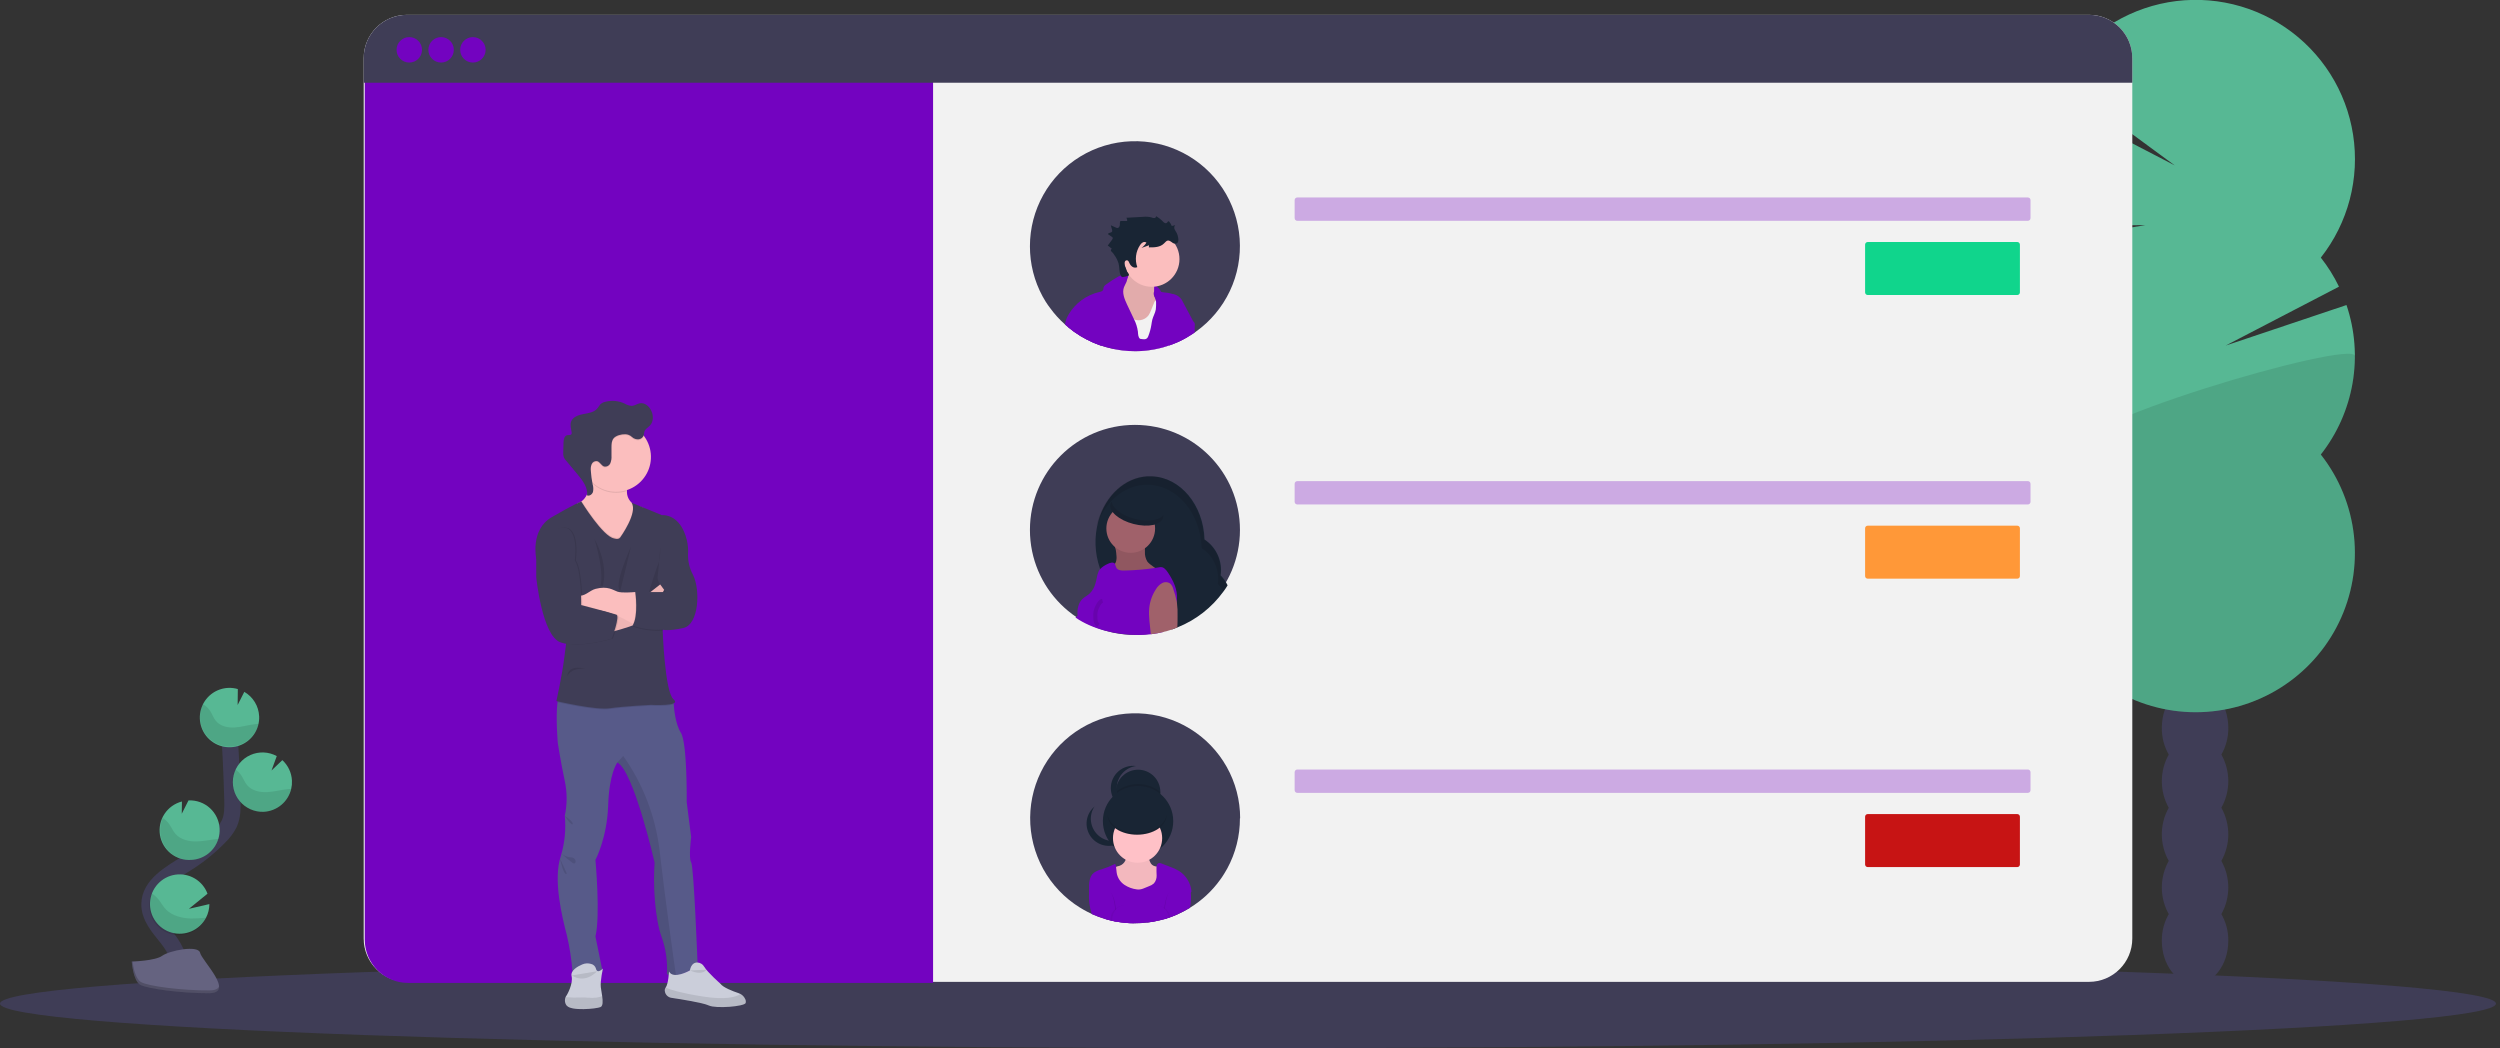 <svg width="613" height="257" viewBox="0 0 613 257" fill="none" xmlns="http://www.w3.org/2000/svg">
<rect x="0" y="0" width="613" height="257" fill="#333333" stroke="none"/>
<g clip-path="url(#clip0)">
<path d="M306.008 257C475.012 257 612.016 252.111 612.016 246.08C612.016 240.05 475.012 235.161 306.008 235.161C137.005 235.161 0 240.05 0 246.08C0 252.111 137.005 257 306.008 257Z" fill="#3F3D56"/>
<path d="M544.679 185.019C545.815 183.035 546.402 180.785 546.379 178.499C546.379 172.607 542.739 167.829 538.226 167.829C533.712 167.829 530.078 172.607 530.078 178.499C530.055 180.785 530.642 183.035 531.778 185.019C530.663 187.012 530.078 189.257 530.078 191.54C530.078 193.823 530.663 196.068 531.778 198.06C530.663 200.052 530.078 202.296 530.078 204.578C530.078 206.86 530.663 209.105 531.778 211.096C530.663 213.089 530.078 215.334 530.078 217.617C530.078 219.9 530.663 222.145 531.778 224.137C530.642 226.121 530.055 228.372 530.078 230.658C530.078 236.549 533.718 241.328 538.226 241.328C542.734 241.328 546.379 236.549 546.379 230.658C546.402 228.372 545.815 226.121 544.679 224.137C545.794 222.145 546.379 219.9 546.379 217.617C546.379 215.334 545.794 213.089 544.679 211.096C545.794 209.105 546.379 206.86 546.379 204.578C546.379 202.296 545.794 200.052 544.679 198.06C545.794 196.068 546.379 193.823 546.379 191.54C546.379 189.257 545.794 187.012 544.679 185.019Z" fill="#3F3D56"/>
<path d="M538.205 176.128C542.705 176.128 546.353 171.35 546.353 165.458C546.353 159.565 542.705 154.788 538.205 154.788C533.705 154.788 530.057 159.565 530.057 165.458C530.057 171.35 533.705 176.128 538.205 176.128Z" fill="#3F3D56"/>
<path d="M538.205 163.086C542.705 163.086 546.353 158.309 546.353 152.416C546.353 146.524 542.705 141.746 538.205 141.746C533.705 141.746 530.057 146.524 530.057 152.416C530.057 158.309 533.705 163.086 538.205 163.086Z" fill="#3F3D56"/>
<path d="M507.698 63.178C506.584 61.76 505.57 60.268 504.661 58.711L526.079 55.196L502.914 55.367C500.693 50.533 499.481 45.296 499.353 39.977C499.225 34.658 500.184 29.369 502.171 24.434L533.245 40.553L504.588 19.489C507.27 14.845 510.879 10.803 515.192 7.615C519.504 4.427 524.428 2.162 529.654 0.961C534.881 -0.24 540.299 -0.351 545.57 0.634C550.842 1.619 555.853 3.68 560.293 6.687C564.733 9.695 568.506 13.585 571.376 18.115C574.246 22.645 576.152 27.718 576.975 33.017C577.798 38.317 577.521 43.729 576.16 48.916C574.799 54.103 572.384 58.954 569.066 63.167C570.805 65.372 572.297 67.761 573.517 70.291L545.719 84.741L575.358 74.794C577.438 80.946 577.952 87.52 576.853 93.921C575.753 100.322 573.075 106.347 569.061 111.452C573.592 117.211 576.412 124.128 577.197 131.413C577.982 138.698 576.702 146.057 573.501 152.649C570.301 159.24 565.31 164.798 559.099 168.686C552.889 172.575 545.709 174.637 538.382 174.637C531.055 174.637 523.875 172.575 517.665 168.686C511.454 164.798 506.463 159.24 503.263 152.649C500.062 146.057 498.781 138.698 499.567 131.413C500.352 124.128 503.172 117.211 507.703 111.452C502.29 104.571 499.347 96.07 499.347 87.315C499.347 78.56 502.29 70.059 507.703 63.178H507.698Z" fill="#57B894"/>
<path opacity="0.1" d="M577.437 87.315C577.451 96.072 574.506 104.578 569.081 111.452C573.613 117.211 576.432 124.128 577.218 131.413C578.003 138.698 576.722 146.057 573.522 152.649C570.321 159.24 565.33 164.798 559.12 168.686C552.909 172.575 545.73 174.637 538.402 174.637C531.075 174.637 523.896 172.575 517.685 168.686C511.475 164.798 506.484 159.24 503.283 152.649C500.083 146.057 498.802 138.698 499.587 131.413C500.372 124.128 503.192 117.211 507.724 111.452C502.467 104.812 577.437 82.937 577.437 87.315Z" fill="black"/>
<path d="M512.222 3.64H99.795C93.931 3.64 89.177 8.394 89.177 14.258V230.133C89.177 235.997 93.931 240.751 99.795 240.751H512.222C518.086 240.751 522.84 235.997 522.84 230.133V14.258C522.84 8.394 518.086 3.64 512.222 3.64Z" fill="#F2F2F2"/>
<path d="M89.436 15.339H228.791V241.011H100.055C97.238 241.011 94.538 239.892 92.546 237.901C90.555 235.909 89.436 233.209 89.436 230.393V15.339Z" fill="#7303C0"/>
<path d="M522.84 14.258V20.284H89.177V14.258C89.177 12.864 89.451 11.483 89.985 10.195C90.519 8.907 91.301 7.737 92.287 6.752C93.273 5.766 94.444 4.984 95.732 4.451C97.02 3.918 98.401 3.644 99.795 3.645H512.222C513.616 3.644 514.997 3.918 516.285 4.451C517.573 4.984 518.744 5.766 519.73 6.752C520.716 7.737 521.498 8.907 522.032 10.195C522.565 11.483 522.84 12.864 522.84 14.258Z" fill="#3F3D56"/>
<path d="M100.356 15.339C102.079 15.339 103.476 13.943 103.476 12.22C103.476 10.496 102.079 9.1 100.356 9.1C98.633 9.1 97.236 10.496 97.236 12.22C97.236 13.943 98.633 15.339 100.356 15.339Z" fill="#7303C0"/>
<path d="M108.156 15.339C109.879 15.339 111.276 13.943 111.276 12.22C111.276 10.496 109.879 9.1 108.156 9.1C106.433 9.1 105.036 10.496 105.036 12.22C105.036 13.943 106.433 15.339 108.156 15.339Z" fill="#7303C0"/>
<path d="M115.955 15.339C117.678 15.339 119.075 13.943 119.075 12.22C119.075 10.496 117.678 9.1 115.955 9.1C114.232 9.1 112.835 10.496 112.835 12.22C112.835 13.943 114.232 15.339 115.955 15.339Z" fill="#7303C0"/>
<path opacity="0.3" d="M497.236 48.42H318.093C317.736 48.42 317.448 48.709 317.448 49.065V53.495C317.448 53.852 317.736 54.14 318.093 54.14H497.236C497.592 54.14 497.881 53.852 497.881 53.495V49.065C497.881 48.709 497.592 48.42 497.236 48.42Z" fill="#7303C0"/>
<path d="M494.636 59.34H457.967C457.611 59.34 457.322 59.629 457.322 59.985V71.695C457.322 72.051 457.611 72.34 457.967 72.34H494.636C494.992 72.34 495.281 72.051 495.281 71.695V59.985C495.281 59.629 494.992 59.34 494.636 59.34Z" fill="#10D58C"/>
<path opacity="0.3" d="M497.236 117.973H318.093C317.736 117.973 317.448 118.262 317.448 118.618V123.048C317.448 123.404 317.736 123.693 318.093 123.693H497.236C497.592 123.693 497.881 123.404 497.881 123.048V118.618C497.881 118.262 497.592 117.973 497.236 117.973Z" fill="#7303C0"/>
<path d="M494.636 128.893H457.967C457.611 128.893 457.322 129.181 457.322 129.537V141.247C457.322 141.603 457.611 141.892 457.967 141.892H494.636C494.992 141.892 495.281 141.603 495.281 141.247V129.537C495.281 129.181 494.992 128.893 494.636 128.893Z" fill="#FF9838"/>
<path opacity="0.3" d="M497.236 188.69H318.093C317.736 188.69 317.448 188.979 317.448 189.335V193.765C317.448 194.121 317.736 194.41 318.093 194.41H497.236C497.592 194.41 497.881 194.121 497.881 193.765V189.335C497.881 188.979 497.592 188.69 497.236 188.69Z" fill="#7303C0"/>
<path d="M494.636 199.61H457.967C457.611 199.61 457.322 199.899 457.322 200.255V211.965C457.322 212.321 457.611 212.609 457.967 212.609H494.636C494.992 212.609 495.281 212.321 495.281 211.965V200.255C495.281 199.899 494.992 199.61 494.636 199.61Z" fill="#C71414"/>
<path d="M278.288 155.682C292.509 155.682 304.037 144.154 304.037 129.933C304.037 115.712 292.509 104.183 278.288 104.183C264.067 104.183 252.539 115.712 252.539 129.933C252.539 144.154 264.067 155.682 278.288 155.682Z" fill="#3F3D56"/>
<path d="M301.011 143.514C300.983 143.576 300.946 143.634 300.902 143.686C300.621 144.15 300.318 144.599 299.992 145.033C297.136 148.986 293.213 152.043 288.682 153.846C288.235 154.034 287.778 154.205 287.315 154.366C286.886 154.023 286.489 153.642 286.129 153.228C285.055 152.008 284.336 150.517 284.049 148.917C283.364 149.049 282.667 149.115 281.969 149.115C281.9 149.12 281.831 149.12 281.761 149.115C276.406 149.021 271.809 145.1 269.755 139.505L269.672 139.266C268.419 135.622 268.278 131.687 269.266 127.962C269.292 127.837 269.334 127.712 269.37 127.593C271.128 121.556 275.766 117.157 281.283 116.808C281.455 116.808 281.626 116.808 281.803 116.808C281.98 116.808 282.084 116.808 282.224 116.808H282.474C289.462 117.063 295.088 123.823 295.348 132.278C296.777 133.216 297.908 134.542 298.609 136.1C299.31 137.659 299.551 139.385 299.305 141.076C300.003 141.791 300.579 142.614 301.011 143.514Z" fill="#192534"/>
<path opacity="0.1" d="M300.902 143.686C300.622 144.15 300.318 144.599 299.992 145.033C299.615 144.357 299.148 143.736 298.604 143.187C298.664 142.758 298.695 142.325 298.697 141.892C298.697 140.404 298.327 138.938 297.62 137.629C296.913 136.319 295.891 135.205 294.647 134.389C294.361 125.757 288.49 118.862 281.299 118.862C276.161 118.862 271.705 122.367 269.464 127.515C269.407 127.65 269.355 127.78 269.292 127.92C269.105 128.367 268.939 128.82 268.772 129.293C268.956 128.342 269.211 127.407 269.537 126.495L269.61 126.423C271.612 120.906 276.083 116.99 281.335 116.756C281.507 116.756 281.678 116.756 281.855 116.756C282.032 116.756 282.136 116.756 282.276 116.756H282.526C289.416 117.172 294.933 123.901 295.198 132.267C296.629 133.203 297.764 134.528 298.467 136.087C299.17 137.646 299.412 139.373 299.165 141.065C299.896 141.828 300.484 142.716 300.902 143.686Z" fill="black"/>
<path d="M273.769 136.302C273.833 136.829 273.773 137.363 273.592 137.862C273.286 138.575 272.552 139.214 272.755 139.942C272.858 140.17 273.014 140.371 273.209 140.529C273.404 140.686 273.633 140.795 273.878 140.847C276.119 141.606 278.558 141.154 280.929 141.258C281.719 141.327 282.513 141.355 283.306 141.341C284.103 141.323 284.875 141.054 285.51 140.571C284.279 139.973 283.116 139.242 282.042 138.393C281.781 138.199 281.545 137.974 281.34 137.722C280.899 137.008 280.687 136.178 280.732 135.34C280.732 134.513 280.732 133.687 280.732 132.865C279.036 132.865 277.347 132.839 275.651 132.839C275.131 132.839 273.452 132.709 273.26 133.297C273.166 133.588 273.53 134.446 273.587 134.773C273.674 135.28 273.735 135.79 273.769 136.302Z" fill="#A0616A"/>
<path opacity="0.1" d="M273.769 136.302C273.833 136.829 273.773 137.363 273.592 137.862C273.286 138.575 272.552 139.214 272.755 139.942C272.858 140.17 273.014 140.371 273.209 140.529C273.404 140.686 273.633 140.795 273.878 140.847C276.119 141.606 278.558 141.154 280.929 141.258C281.719 141.327 282.513 141.355 283.306 141.341C284.103 141.323 284.875 141.054 285.51 140.571C284.279 139.973 283.116 139.242 282.042 138.393C281.781 138.199 281.545 137.974 281.34 137.722C280.899 137.008 280.687 136.178 280.732 135.34C280.732 134.513 280.732 133.687 280.732 132.865C279.036 132.865 277.347 132.839 275.651 132.839C275.131 132.839 273.452 132.709 273.26 133.297C273.166 133.588 273.53 134.446 273.587 134.773C273.674 135.28 273.735 135.79 273.769 136.302Z" fill="black"/>
<path d="M277.253 135.553C280.553 135.553 283.228 132.879 283.228 129.579C283.228 126.279 280.553 123.604 277.253 123.604C273.954 123.604 271.279 126.279 271.279 129.579C271.279 132.879 273.954 135.553 277.253 135.553Z" fill="#A0616A"/>
<path d="M288.583 146.91C288.583 147.071 288.552 147.243 288.526 147.43C288.333 148.399 288.049 149.348 287.679 150.264C287.459 150.885 287.195 151.49 286.888 152.073C286.665 152.474 286.368 152.843 286.129 153.233L285.786 153.789C285.567 154.164 285.381 154.557 285.23 154.964C284.227 155.221 283.207 155.407 282.177 155.521C281.171 155.642 280.159 155.702 279.146 155.703C273.712 155.703 267.852 154.294 263.697 151.413C263.697 151.413 264.306 150.992 264.217 150.893C264.217 150.654 264.191 150.42 264.191 150.181C264.185 149.565 264.285 148.953 264.488 148.371C264.665 147.814 264.973 147.307 265.387 146.894C265.907 146.374 266.604 146.052 267.16 145.553C267.871 144.865 268.374 143.991 268.611 143.031C268.741 142.615 268.835 142.173 268.923 141.747C269.002 141.163 269.163 140.595 269.401 140.057C269.434 139.988 269.473 139.922 269.516 139.859C269.595 139.726 269.689 139.602 269.797 139.49C270.327 138.973 270.947 138.557 271.627 138.263C272.194 137.971 272.989 137.743 273.384 138.226V138.263C273.514 138.56 273.623 138.866 273.712 139.178C274.029 139.833 274.913 139.916 275.631 139.901C278.169 139.848 280.701 139.636 283.212 139.266L284.429 139.069C285.308 138.923 285.921 139.693 286.415 140.441C287.694 142.371 288.776 144.591 288.583 146.91Z" fill="#7303C0"/>
<path opacity="0.1" d="M270.337 147.315C269.781 147.44 269.459 148.002 269.199 148.511C268.706 149.349 268.489 150.32 268.58 151.288C268.565 151.668 268.605 152.048 268.699 152.416C268.795 152.787 269.03 153.107 269.355 153.311" stroke="black" stroke-miterlimit="10"/>
<path d="M285.256 126.941C285.707 125.177 283.174 123.007 279.599 122.093C276.024 121.179 272.76 121.868 272.309 123.632C271.858 125.396 274.391 127.566 277.966 128.48C281.541 129.394 284.805 128.705 285.256 126.941Z" fill="#192534"/>
<path opacity="0.1" d="M278.298 127.229C275.121 126.417 272.771 124.629 272.579 122.986C272.431 123.171 272.325 123.385 272.267 123.615C271.814 125.377 274.347 127.546 277.919 128.461C281.491 129.376 284.757 128.685 285.199 126.901C285.249 126.704 285.263 126.5 285.24 126.298C284.289 127.608 281.413 128.024 278.298 127.229Z" fill="black"/>
<path d="M288.74 151.148C288.74 152.053 288.74 152.952 288.682 153.846C288.235 154.034 287.778 154.205 287.315 154.366C286.633 154.603 285.939 154.801 285.235 154.959C284.232 155.216 283.212 155.402 282.183 155.516C282.001 153.363 281.59 151.288 281.793 149.104C281.961 147.431 282.536 145.825 283.467 144.424C283.832 143.811 284.354 143.307 284.98 142.963C285.293 142.797 285.646 142.724 285.999 142.752C286.351 142.779 286.689 142.907 286.972 143.119C287.326 143.489 287.573 143.947 287.689 144.445C288.04 145.421 288.322 146.42 288.532 147.435C288.532 147.544 288.568 147.664 288.584 147.778C288.728 148.895 288.78 150.022 288.74 151.148Z" fill="#A0616A"/>
<path d="M304.032 200.65C304.044 204.956 302.971 209.196 300.912 212.979C300.683 213.394 300.444 213.816 300.174 214.232C300.146 214.294 300.109 214.351 300.065 214.403C299.784 214.867 299.48 215.317 299.155 215.75C297.179 218.49 294.678 220.809 291.797 222.572L291.646 222.676C290.699 223.244 289.718 223.753 288.708 224.2C288.427 224.324 288.136 224.444 287.845 224.564C287.554 224.683 287.284 224.792 286.992 224.886C286.847 224.948 286.691 225 286.54 225.052C286.523 225.05 286.505 225.05 286.488 225.052C286.171 225.167 285.843 225.266 285.521 225.364L285.276 225.422C284.985 225.51 284.694 225.583 284.403 225.645C283.398 225.903 282.376 226.088 281.345 226.202C280.346 226.323 279.341 226.383 278.335 226.384C278.231 226.384 278.127 226.384 278.023 226.384C276.627 226.379 275.235 226.251 273.863 225.999L273.613 225.957C273.359 225.916 273.093 225.864 272.849 225.801L272.365 225.692C271.852 225.58 271.346 225.441 270.847 225.276C269.831 224.971 268.836 224.601 267.868 224.168L267.758 224.122C266.341 223.479 264.985 222.708 263.708 221.818C263.599 221.754 263.495 221.683 263.396 221.605C259.801 219.042 256.926 215.598 255.046 211.604C253.166 207.609 252.345 203.198 252.662 198.795C252.979 194.392 254.423 190.144 256.855 186.459C259.287 182.775 262.626 179.778 266.55 177.756C270.475 175.735 274.853 174.756 279.265 174.915C283.677 175.073 287.974 176.364 291.743 178.662C295.512 180.961 298.627 184.19 300.788 188.04C302.95 191.889 304.084 196.23 304.084 200.645L304.032 200.65Z" fill="#3F3D56"/>
<path d="M284.517 194.446C284.456 195.853 283.854 197.182 282.837 198.156C281.819 199.13 280.466 199.673 279.057 199.673C277.649 199.673 276.296 199.13 275.278 198.156C274.261 197.182 273.659 195.853 273.598 194.446C273.598 194.358 273.598 194.27 273.598 194.186C273.598 192.738 274.173 191.35 275.197 190.326C276.221 189.302 277.609 188.727 279.057 188.727C280.505 188.727 281.894 189.302 282.918 190.326C283.942 191.35 284.517 192.738 284.517 194.186C284.512 194.27 284.517 194.358 284.517 194.446Z" fill="#192534"/>
<path opacity="0.1" d="M284.517 194.446C284.456 195.853 283.854 197.182 282.837 198.156C281.819 199.13 280.466 199.673 279.057 199.673C277.649 199.673 276.296 199.13 275.278 198.156C274.261 197.182 273.659 195.853 273.598 194.446C273.598 194.358 273.598 194.27 273.598 194.186C275.138 192.926 277.067 192.237 279.057 192.237C281.048 192.237 282.977 192.926 284.517 194.186C284.512 194.27 284.517 194.358 284.517 194.446Z" fill="black"/>
<path d="M279.052 209.973C283.816 209.973 287.679 206.111 287.679 201.347C287.679 196.582 283.816 192.72 279.052 192.72C274.288 192.72 270.426 196.582 270.426 201.347C270.426 206.111 274.288 209.973 279.052 209.973Z" fill="#192534"/>
<path d="M273.827 193.24C273.827 191.917 274.309 190.638 275.181 189.643C276.053 188.647 277.257 188.002 278.569 187.827C277.796 187.723 277.01 187.784 276.264 188.009C275.517 188.233 274.827 188.614 274.24 189.127C273.653 189.64 273.182 190.273 272.86 190.983C272.537 191.693 272.371 192.463 272.371 193.243C272.371 194.022 272.537 194.793 272.86 195.503C273.182 196.212 273.653 196.845 274.24 197.358C274.827 197.871 275.517 198.252 276.264 198.477C277.01 198.701 277.796 198.763 278.569 198.658C277.256 198.483 276.051 197.837 275.179 196.841C274.307 195.844 273.826 194.564 273.827 193.24Z" fill="#192534"/>
<path d="M269.318 204.851C268.326 203.975 267.686 202.768 267.516 201.455C267.347 200.141 267.66 198.812 268.398 197.712C268.214 197.874 268.04 198.048 267.878 198.232C267.383 198.767 267 199.395 266.751 200.08C266.503 200.765 266.394 201.493 266.431 202.221C266.468 202.948 266.65 203.661 266.966 204.318C267.283 204.974 267.727 205.56 268.274 206.042C268.82 206.524 269.458 206.892 270.149 207.124C270.839 207.356 271.569 207.448 272.296 207.394C273.023 207.339 273.731 207.14 274.38 206.808C275.028 206.476 275.604 206.017 276.073 205.46C276.232 205.278 276.379 205.087 276.515 204.888C275.514 205.754 274.233 206.228 272.91 206.221C271.586 206.215 270.31 205.728 269.318 204.851Z" fill="#192534"/>
<path d="M274.539 212.287C274.09 212.375 273.656 212.528 273.25 212.739C272.532 213.259 272.558 214.299 272.771 215.147C273.26 217.081 274.456 218.938 276.286 219.728C277.419 220.146 278.627 220.323 279.833 220.248C281.138 220.248 282.614 220.071 283.426 219.042C283.791 218.498 284.04 217.886 284.159 217.242C284.559 215.682 284.965 214.071 284.819 212.459C284.029 212.526 283.145 212.573 282.521 212.074C281.897 211.575 281.756 210.623 281.481 209.833C281.451 209.706 281.38 209.592 281.278 209.51C281.164 209.459 281.038 209.441 280.914 209.458C280.084 209.494 279.253 209.459 278.429 209.354C277.909 209.287 276.65 208.751 276.265 209.204C275.985 209.531 276.161 210.529 275.943 210.992C275.806 211.29 275.612 211.558 275.371 211.78C275.13 212.003 274.847 212.175 274.539 212.287Z" fill="#FFC1C7"/>
<path opacity="0.05" d="M274.539 212.287C274.09 212.375 273.656 212.528 273.25 212.739C272.532 213.259 272.558 214.299 272.771 215.147C273.26 217.081 274.456 218.938 276.286 219.728C277.419 220.146 278.627 220.323 279.833 220.248C281.138 220.248 282.614 220.071 283.426 219.042C283.791 218.498 284.04 217.886 284.159 217.242C284.559 215.682 284.965 214.071 284.819 212.459C284.029 212.526 283.145 212.573 282.521 212.074C281.897 211.575 281.756 210.623 281.481 209.833C281.451 209.706 281.38 209.592 281.278 209.51C281.164 209.459 281.038 209.441 280.914 209.458C280.084 209.494 279.253 209.459 278.429 209.354C277.909 209.287 276.65 208.751 276.265 209.204C275.985 209.531 276.161 210.529 275.943 210.992C275.806 211.29 275.612 211.558 275.371 211.78C275.13 212.003 274.847 212.175 274.539 212.287Z" fill="black"/>
<path d="M278.933 211.543C282.264 211.543 284.964 208.843 284.964 205.512C284.964 202.18 282.264 199.48 278.933 199.48C275.601 199.48 272.901 202.18 272.901 205.512C272.901 208.843 275.601 211.543 278.933 211.543Z" fill="#FFC1C7"/>
<path d="M292.156 218.579C292.114 218.631 292.073 218.693 292.026 218.745L291.771 219.078C290.487 220.617 289.447 222.345 288.688 224.2C288.407 224.324 288.116 224.444 287.824 224.564C287.533 224.683 287.263 224.792 286.972 224.886C286.826 224.948 286.67 225 286.519 225.052C286.502 225.05 286.484 225.05 286.467 225.052C286.15 225.167 285.822 225.266 285.5 225.364L285.256 225.422C284.964 225.51 284.673 225.583 284.382 225.645C283.377 225.903 282.356 226.088 281.325 226.202C280.326 226.323 279.32 226.383 278.314 226.384C278.21 226.384 278.106 226.384 278.002 226.384C276.607 226.379 275.214 226.251 273.842 225.999L273.592 225.957C273.338 225.916 273.073 225.864 272.828 225.801L272.345 225.692C271.832 225.58 271.325 225.441 270.826 225.276C270.965 224.405 271.354 223.592 271.944 222.936C270.774 221.537 268.85 220.986 267.608 219.665C267.499 219.54 267.399 219.408 267.306 219.27C267.241 219.171 267.187 219.064 267.145 218.953C267.108 218.865 267.085 218.772 267.077 218.678C267.038 218.486 267.022 218.29 267.03 218.095C266.999 216.618 267.067 214.934 268.211 214.008C268.773 213.615 269.404 213.332 270.072 213.176C271.233 212.813 272.364 212.357 273.452 211.814C273.552 212.046 273.618 212.291 273.65 212.542C273.754 213.145 273.743 213.779 273.884 214.377C274.156 215.444 274.816 216.371 275.735 216.977C276.651 217.577 277.694 217.957 278.782 218.085C279.853 218.241 280.706 217.684 281.715 217.305C282.161 217.162 282.574 216.928 282.926 216.618C283.382 216.093 283.625 215.416 283.607 214.72C283.607 214.034 283.529 213.348 283.571 212.641C283.572 212.569 283.581 212.497 283.597 212.427C283.598 212.247 283.656 212.071 283.763 211.924C283.869 211.778 284.018 211.668 284.19 211.611C284.384 211.595 284.58 211.631 284.756 211.715L286.701 212.459C287.544 212.75 288.356 213.125 289.124 213.577C289.974 214.128 290.688 214.865 291.213 215.731C291.737 216.597 292.06 217.57 292.156 218.579Z" fill="#7303C0"/>
<path opacity="0.1" d="M273.816 226.004L273.567 225.962C273.312 225.921 273.047 225.869 272.802 225.806L272.319 225.697C271.806 225.585 271.299 225.446 270.8 225.281C269.784 224.977 268.789 224.607 267.821 224.174C267.334 222.59 267.157 220.926 267.301 219.275C267.364 218.567 267.511 217.869 267.738 217.196C268.83 218.236 270.691 217.648 271.929 218.48C272.264 218.717 272.539 219.031 272.729 219.395C273.076 220.061 273.311 220.78 273.426 221.522C273.504 221.927 273.577 222.338 273.639 222.749C273.639 222.822 273.639 222.879 273.639 222.941C273.639 223.004 273.639 223.071 273.639 223.139C273.681 223.43 273.717 223.732 273.733 224.028C273.816 224.699 273.816 225.344 273.816 226.004Z" fill="black"/>
<path d="M273.567 225.962C273.312 225.921 273.047 225.869 272.802 225.806L272.319 225.697C271.806 225.585 271.299 225.446 270.8 225.281C269.784 224.977 268.789 224.607 267.821 224.174L267.712 224.127C267.115 222.378 266.89 220.524 267.051 218.683C267.126 218.018 267.269 217.363 267.478 216.728C268.57 217.767 270.431 217.19 271.669 218.022C272.145 218.365 272.508 218.843 272.709 219.395C272.911 219.929 273.062 220.481 273.161 221.043C273.276 221.652 273.385 222.26 273.458 222.879C273.474 222.965 273.483 223.052 273.484 223.139C273.484 223.196 273.484 223.269 273.484 223.326C273.484 223.383 273.484 223.472 273.484 223.55C273.582 224.345 273.577 225.156 273.567 225.962Z" fill="#7303C0"/>
<path opacity="0.1" d="M291.626 222.676C290.679 223.245 289.698 223.753 288.688 224.2C288.407 224.325 288.116 224.444 287.825 224.564C287.533 224.683 287.263 224.792 286.972 224.886C286.826 224.948 286.67 225 286.519 225.052C286.502 225.05 286.485 225.05 286.467 225.052C286.15 225.167 285.823 225.266 285.5 225.364L285.256 225.422C285.256 224.959 285.256 224.481 285.308 224.013C285.344 223.643 285.386 223.274 285.438 222.905C285.438 222.837 285.438 222.77 285.464 222.702C285.469 222.659 285.469 222.615 285.464 222.572C285.526 222.219 285.594 221.86 285.661 221.506C285.769 220.762 286.005 220.043 286.358 219.38C286.553 219.022 286.829 218.716 287.164 218.485C288.402 217.653 290.284 218.22 291.324 217.201C291.529 217.805 291.67 218.429 291.745 219.062C291.886 220.266 291.846 221.484 291.626 222.676Z" fill="black"/>
<path d="M291.776 222.572L291.625 222.676C290.679 223.244 289.697 223.753 288.687 224.2C288.407 224.324 288.116 224.444 287.824 224.564C287.533 224.683 287.263 224.792 286.972 224.886C286.826 224.948 286.67 225 286.519 225.052C286.502 225.05 286.484 225.05 286.467 225.052C286.15 225.167 285.822 225.266 285.5 225.364C285.5 224.751 285.5 224.142 285.552 223.534C285.552 223.378 285.552 223.217 285.594 223.061C285.594 222.993 285.594 222.915 285.594 222.848C285.594 222.78 285.594 222.733 285.594 222.686C285.672 222.125 285.765 221.579 285.88 221.028C285.978 220.465 286.13 219.913 286.332 219.379C286.533 218.828 286.895 218.349 287.372 218.007C288.609 217.175 290.492 217.741 291.532 216.712C291.755 217.365 291.902 218.042 291.969 218.729C292.108 220.012 292.043 221.309 291.776 222.572Z" fill="#7303C0"/>
<path d="M278.813 204.664C282.811 204.664 286.051 202.504 286.051 199.839C286.051 197.174 282.811 195.013 278.813 195.013C274.816 195.013 271.575 197.174 271.575 199.839C271.575 202.504 274.816 204.664 278.813 204.664Z" fill="#192534"/>
<path opacity="0.05" d="M272.797 225.078C272.797 225.188 272.797 225.302 272.797 225.422C272.797 225.541 272.797 225.65 272.797 225.765C272.795 225.779 272.795 225.793 272.797 225.806L272.314 225.697C272.306 225.606 272.306 225.513 272.314 225.422C272.313 224.939 272.416 224.463 272.616 224.024C272.816 223.585 273.109 223.195 273.473 222.879C273.521 222.829 273.575 222.785 273.634 222.749C273.913 222.522 274.23 222.346 274.57 222.229C274.882 222.109 275.213 222.045 275.548 222.042C275.593 222.037 275.638 222.037 275.683 222.042C275.766 222.037 275.849 222.037 275.933 222.042H275.761C274.965 222.126 274.226 222.495 273.681 223.082C273.62 223.138 273.566 223.201 273.52 223.269C273.104 223.787 272.852 224.417 272.797 225.078Z" fill="black"/>
<path d="M278.09 225.422C278.09 225.747 278.051 226.072 277.976 226.389C276.581 226.385 275.189 226.256 273.816 226.004L273.567 225.962C273.312 225.921 273.047 225.869 272.802 225.806V225.765C272.802 225.65 272.802 225.541 272.802 225.422C272.802 225.302 272.802 225.188 272.802 225.078C272.846 224.381 273.084 223.709 273.489 223.139C273.535 223.067 273.589 223.001 273.65 222.941C273.892 222.639 274.204 222.4 274.56 222.245C274.833 222.114 275.131 222.047 275.433 222.047C275.468 222.042 275.503 222.042 275.537 222.047C275.608 222.042 275.68 222.042 275.751 222.047C277.066 222.271 278.09 223.695 278.09 225.422Z" fill="#7303C0"/>
<path opacity="0.05" d="M286.972 224.886C286.826 224.948 286.67 225 286.519 225.052C286.445 224.308 286.118 223.61 285.594 223.076L285.438 222.92C284.919 222.454 284.269 222.159 283.576 222.073H283.405C283.484 222.068 283.564 222.068 283.644 222.073C283.691 222.068 283.738 222.068 283.784 222.073C284.12 222.081 284.452 222.144 284.767 222.26C285.017 222.346 285.256 222.461 285.479 222.603C285.537 222.633 285.59 222.671 285.635 222.718C285.99 222.973 286.291 223.296 286.52 223.668C286.75 224.04 286.903 224.454 286.972 224.886Z" fill="black"/>
<path d="M286.519 225.052C286.502 225.05 286.484 225.05 286.467 225.052C286.15 225.167 285.822 225.266 285.5 225.364L285.256 225.422C284.964 225.51 284.673 225.583 284.382 225.645C283.377 225.903 282.356 226.088 281.325 226.202C281.272 225.94 281.246 225.673 281.247 225.406C281.247 223.68 282.287 222.255 283.592 222.057C283.661 222.052 283.73 222.052 283.8 222.057C283.832 222.052 283.866 222.052 283.898 222.057C284.204 222.056 284.506 222.124 284.782 222.255C285.041 222.37 285.277 222.53 285.479 222.728C285.536 222.771 285.589 222.82 285.635 222.874C286.157 223.486 286.467 224.25 286.519 225.052Z" fill="#7303C0"/>
<path opacity="0.1" d="M278.813 204.186C274.934 204.186 271.767 202.158 271.58 199.605C271.58 199.683 271.58 199.761 271.58 199.844C271.58 202.511 274.825 204.669 278.823 204.669C282.822 204.669 286.062 202.511 286.062 199.844C286.062 199.761 286.062 199.683 286.062 199.605C285.854 202.158 282.687 204.186 278.813 204.186Z" fill="black"/>
<path d="M252.539 60.385C252.53 64.69 253.602 68.927 255.659 72.709C255.893 73.13 256.132 73.551 256.397 73.962C256.427 74.024 256.465 74.082 256.511 74.133C256.798 74.593 257.108 75.038 257.442 75.465C258.522 76.967 259.767 78.343 261.155 79.567C261.412 79.814 261.683 80.047 261.966 80.264C262.857 81.008 263.802 81.685 264.795 82.287L264.951 82.391C265.897 82.958 266.876 83.468 267.883 83.92L268.752 84.278C269.038 84.398 269.308 84.512 269.604 84.606C269.75 84.663 269.901 84.715 270.057 84.767H270.13C270.445 84.882 270.767 84.986 271.097 85.079L271.336 85.136C271.627 85.225 271.923 85.303 272.215 85.36C272.61 85.464 273 85.552 273.405 85.625C274.014 85.745 274.643 85.849 275.267 85.921C276.266 86.041 277.271 86.1 278.278 86.098H278.584C279.98 86.09 281.372 85.959 282.744 85.708C282.828 85.7 282.912 85.686 282.994 85.667C283.249 85.625 283.514 85.573 283.758 85.511C283.925 85.48 284.075 85.443 284.242 85.401C284.762 85.287 285.282 85.152 285.76 84.991C286.067 84.892 286.369 84.798 286.67 84.694C287.278 84.481 287.887 84.252 288.469 83.992C288.56 83.962 288.649 83.926 288.734 83.883L288.849 83.831C289.618 83.484 290.367 83.098 291.095 82.672C291.714 82.318 292.317 81.933 292.899 81.528H292.936C293.031 81.472 293.121 81.41 293.206 81.341C296.805 78.78 299.685 75.337 301.568 71.342C303.452 67.347 304.276 62.935 303.962 58.53C303.647 54.124 302.205 49.874 299.773 46.187C297.341 42.5 294.001 39.501 290.075 37.478C286.149 35.455 281.768 34.476 277.354 34.636C272.941 34.795 268.642 36.087 264.872 38.388C261.102 40.688 257.987 43.92 255.827 47.773C253.667 51.625 252.535 55.969 252.539 60.385Z" fill="#3F3D56"/>
<path d="M284.002 70.587C284.382 70.921 284.646 71.368 284.756 71.861C284.008 72.059 283.243 71.69 282.546 71.341C280.383 70.326 278.099 69.591 275.75 69.152C275.562 69.135 275.382 69.066 275.23 68.954C275.112 68.795 275.051 68.601 275.057 68.403C275.063 68.205 275.135 68.015 275.261 67.863C275.521 67.592 276.01 67.629 276.364 67.613C277.773 67.541 279.182 67.767 280.498 68.275C281.814 68.784 283.008 69.565 284.002 70.566V70.587Z" fill="#7303C0"/>
<path d="M276.395 68.518C276.24 68.907 276.007 69.261 275.711 69.559C275.415 69.856 275.063 70.091 274.674 70.249C274.253 70.4 273.801 70.426 273.374 70.546C273.156 70.591 272.951 70.687 272.776 70.825C272.601 70.963 272.461 71.14 272.366 71.341C272.308 71.523 272.282 71.713 272.288 71.903C272.22 73.697 272.168 75.543 272.885 77.207C273.504 78.631 274.638 79.754 275.761 80.82C277.071 82.074 278.46 83.342 280.186 83.904C281.195 84.231 282.386 84.268 283.223 83.618C283.551 83.333 283.837 83.002 284.07 82.635C284.654 81.87 285.143 81.037 285.526 80.155C286.239 78.325 285.999 76.276 285.75 74.326C285.748 74.21 285.704 74.099 285.625 74.014C285.516 73.946 285.386 73.924 285.261 73.951C284.814 73.997 284.365 73.901 283.976 73.677C283.587 73.453 283.278 73.112 283.093 72.704C282.985 72.332 282.945 71.945 282.973 71.56L283.01 69.334C283.027 69.095 282.999 68.855 282.926 68.627C282.722 68.256 282.392 67.97 281.996 67.821C280.78 67.213 279.514 66.713 278.21 66.329C277.638 66.162 277.201 65.881 276.947 66.495C276.692 67.109 276.692 67.873 276.395 68.518Z" fill="#FBBEBE"/>
<path opacity="0.1" d="M276.395 68.518C276.24 68.907 276.007 69.261 275.711 69.559C275.415 69.856 275.063 70.091 274.674 70.249C274.253 70.4 273.801 70.426 273.374 70.546C273.156 70.591 272.951 70.687 272.776 70.825C272.601 70.963 272.461 71.14 272.366 71.341C272.308 71.523 272.282 71.713 272.288 71.903C272.22 73.697 272.168 75.543 272.885 77.207C273.504 78.631 274.638 79.754 275.761 80.82C277.071 82.074 278.46 83.342 280.186 83.904C281.195 84.231 282.386 84.268 283.223 83.618C283.551 83.333 283.837 83.002 284.07 82.635C284.654 81.87 285.143 81.037 285.526 80.155C286.239 78.325 285.999 76.276 285.75 74.326C285.748 74.21 285.704 74.099 285.625 74.014C285.516 73.946 285.386 73.924 285.261 73.951C284.814 73.997 284.365 73.901 283.976 73.677C283.587 73.453 283.278 73.112 283.093 72.704C282.985 72.332 282.945 71.945 282.973 71.56L283.01 69.334C283.027 69.095 282.999 68.855 282.926 68.627C282.722 68.256 282.392 67.97 281.996 67.821C280.78 67.213 279.514 66.713 278.21 66.329C277.638 66.162 277.201 65.881 276.947 66.495C276.692 67.109 276.692 67.873 276.395 68.518Z" fill="black"/>
<path d="M282.416 70.322C286.167 70.322 289.207 67.282 289.207 63.531C289.207 59.781 286.167 56.74 282.416 56.74C278.666 56.74 275.625 59.781 275.625 63.531C275.625 67.282 278.666 70.322 282.416 70.322Z" fill="#FBBEBE"/>
<path d="M273.395 85.656C274.003 85.776 274.633 85.88 275.257 85.953C276.256 86.072 277.261 86.131 278.267 86.129H278.574C279.969 86.121 281.361 85.99 282.734 85.74C282.818 85.731 282.901 85.717 282.983 85.698C283.238 85.656 283.503 85.604 283.748 85.542C283.914 85.511 284.065 85.474 284.231 85.433C284.751 85.318 285.271 85.183 285.75 85.022C286.057 84.923 286.358 84.829 286.66 84.725C287.268 84.512 287.876 84.284 288.459 84.024C288.309 83.561 288.186 83.091 288.09 82.614C287.922 81.597 287.856 80.566 287.892 79.536C287.892 78.709 287.928 77.888 287.892 77.066C287.905 76.4 287.809 75.736 287.606 75.101C287.503 74.783 287.338 74.49 287.12 74.237C286.902 73.985 286.636 73.778 286.337 73.629C285.563 73.286 284.398 73.109 283.633 73.494C283.546 73.541 283.463 73.595 283.384 73.655C283.217 73.794 283.089 73.973 283.009 74.175C282.76 74.799 282.489 75.428 282.25 76.052C282.096 76.487 281.892 76.902 281.642 77.29C281.264 77.8 280.738 78.18 280.136 78.378C279.533 78.576 278.884 78.583 278.278 78.397C278.201 78.373 278.127 78.343 278.054 78.309C277.014 77.888 276.063 76.978 274.976 77.222C274.675 77.302 274.397 77.45 274.162 77.653C273.926 77.857 273.741 78.111 273.619 78.397C273.603 78.427 273.591 78.459 273.582 78.491C273.364 79.035 273.237 79.611 273.208 80.197C273.051 82.017 273.113 83.85 273.395 85.656Z" fill="#F2F2F2"/>
<path d="M261.155 79.583C261.412 79.83 261.683 80.062 261.966 80.28C262.857 81.024 263.802 81.7 264.795 82.302L264.951 82.406C265.897 82.973 266.876 83.484 267.883 83.935L268.752 84.294C269.038 84.413 269.308 84.528 269.604 84.621C269.75 84.679 269.901 84.731 270.057 84.783H270.13C270.445 84.897 270.767 85.001 271.097 85.095L271.336 85.152C271.627 85.24 271.924 85.318 272.215 85.376C272.61 85.48 273 85.568 273.406 85.641C274.014 85.76 274.643 85.864 275.267 85.937C276.266 86.056 277.272 86.115 278.278 86.114H278.585C279.98 86.105 281.372 85.975 282.744 85.724C282.828 85.716 282.912 85.702 282.994 85.682C283.249 85.641 283.514 85.589 283.758 85.526C283.925 85.495 284.076 85.459 284.242 85.417C284.762 85.303 285.282 85.168 285.76 85.006C286.067 84.907 286.369 84.814 286.67 84.71C287.279 84.497 287.887 84.268 288.469 84.008C288.56 83.978 288.649 83.941 288.735 83.899L288.849 83.847C289.618 83.5 290.367 83.114 291.095 82.687C291.606 81.326 292.04 79.937 292.395 78.527C292.393 78.5 292.393 78.472 292.395 78.444C291.584 77.004 290.866 75.506 290.06 74.066C289.831 73.524 289.463 73.052 288.993 72.697C288.522 72.343 287.967 72.119 287.383 72.048C286.819 71.863 286.233 71.754 285.641 71.726C285.304 71.695 284.97 71.637 284.642 71.554C283.966 71.404 283.218 71.258 282.968 71.554C282.957 71.562 282.948 71.572 282.942 71.584C282.936 71.596 282.932 71.609 282.932 71.622C282.838 71.971 282.881 72.343 283.051 72.662C283.166 72.99 283.316 73.333 283.394 73.614C283.441 73.748 283.467 73.888 283.472 74.029C283.491 74.639 283.47 75.248 283.41 75.855C283.264 76.739 282.776 77.519 282.547 78.377C282.443 78.782 282.391 79.203 282.323 79.614C282.179 80.542 281.936 81.452 281.6 82.328C281.54 82.515 281.45 82.69 281.335 82.848C280.909 83.368 280.202 83.171 279.531 83.072C279.042 82.656 279.068 81.918 279.011 81.294C278.868 80.246 278.548 79.229 278.065 78.288L277.888 77.914C277.368 76.837 276.848 75.766 276.359 74.685C275.73 73.343 275.08 71.809 275.6 70.421C275.751 70.005 275.995 69.636 276.161 69.235C276.188 69.176 276.211 69.116 276.229 69.053C276.277 68.9 276.303 68.741 276.307 68.58C276.325 68.437 276.314 68.291 276.272 68.152C276.231 68.013 276.162 67.885 276.068 67.774C276.04 67.732 276.005 67.695 275.964 67.665C275.946 67.647 275.925 67.632 275.901 67.623C275.73 67.525 275.538 67.469 275.341 67.46C275.144 67.451 274.947 67.489 274.768 67.571C274.563 67.646 274.363 67.734 274.17 67.837C273.149 68.412 272.164 69.049 271.222 69.745C270.945 69.909 270.729 70.159 270.608 70.457C270.586 70.655 270.553 70.851 270.509 71.045C270.364 71.414 269.922 71.523 269.542 71.606C267.972 71.969 266.493 72.648 265.195 73.602C263.897 74.556 262.807 75.765 261.992 77.155C261.716 77.602 261.5 78.082 261.347 78.585C261.255 78.911 261.19 79.245 261.155 79.583Z" fill="#7303C0"/>
<path d="M285.407 59.699C284.486 60.64 283.015 60.676 281.699 60.656L281.741 60.136L279.895 60.796C280.375 60.44 280.785 60 281.106 59.496C280.978 59.401 280.825 59.344 280.665 59.334C280.506 59.324 280.346 59.36 280.207 59.439C279.93 59.6 279.699 59.829 279.536 60.105C279.012 60.89 278.678 61.787 278.562 62.724C278.445 63.661 278.549 64.612 278.865 65.502C278.677 65.594 278.469 65.636 278.26 65.622C278.051 65.608 277.849 65.54 277.675 65.424C277.328 65.186 277.061 64.849 276.91 64.457C276.801 64.207 276.687 63.937 276.427 63.838C276.315 63.81 276.196 63.821 276.091 63.868C275.986 63.915 275.899 63.996 275.844 64.098C275.735 64.3 275.691 64.531 275.72 64.758C275.756 65.278 276.146 65.798 276.239 66.318C276.333 66.838 277.103 67.254 276.697 67.603C276.222 67.781 275.725 67.898 275.22 67.951C275.12 67.921 275.029 67.867 274.955 67.793C274.88 67.72 274.825 67.629 274.794 67.53C274.383 66.625 274.529 65.569 274.274 64.608C274.038 63.844 273.676 63.125 273.203 62.481C273.089 62.284 272.953 62.101 272.797 61.935C272.634 61.815 272.499 61.661 272.402 61.482C272.334 61.295 272.464 61.02 272.662 61.056C272.34 60.743 271.992 60.458 271.622 60.203C271.986 59.746 272.34 59.278 272.662 58.81C272.782 58.643 272.906 58.441 272.818 58.258C272.768 58.174 272.696 58.104 272.61 58.056L271.69 57.432C271.69 56.995 272.558 57.156 272.693 56.745C272.727 56.637 272.727 56.521 272.693 56.413L272.371 55.237L273.598 55.794C273.74 55.876 273.903 55.913 274.066 55.903C274.388 55.856 274.544 55.477 274.586 55.149C274.553 54.821 274.595 54.49 274.711 54.182C275.267 54.182 275.824 54.182 276.375 54.182C276.411 53.904 276.338 53.623 276.172 53.397L280.269 53.168C280.966 53.089 281.671 53.138 282.349 53.313C282.566 53.416 282.802 53.469 283.041 53.469C283.275 53.469 283.514 53.225 283.446 52.996C284.061 53.343 284.623 53.776 285.116 54.281C285.247 54.44 285.407 54.572 285.589 54.671C285.681 54.718 285.785 54.737 285.888 54.725C285.99 54.713 286.087 54.67 286.166 54.603C286.28 54.483 286.332 54.27 286.499 54.26C286.665 54.249 286.686 54.343 286.748 54.421C286.983 54.722 287.173 55.055 287.315 55.409C287.609 55.369 287.898 55.292 288.173 55.18C288.045 55.317 287.961 55.49 287.933 55.676C287.905 55.862 287.934 56.051 288.017 56.22C288.152 56.569 288.402 56.865 288.568 57.198C288.732 57.558 288.842 57.94 288.896 58.331C288.979 58.82 288.979 59.439 288.547 59.678C288.343 59.749 288.122 59.761 287.911 59.713C287.7 59.665 287.506 59.559 287.351 59.408C286.358 58.7 286.176 58.908 285.407 59.699Z" fill="#192534"/>
<path d="M261.966 80.28C262.857 81.024 263.802 81.7 264.795 82.302L264.95 82.406C265.897 82.973 266.876 83.484 267.883 83.935L268.752 84.294C269.038 84.413 269.308 84.528 269.604 84.621C269.75 84.679 269.901 84.731 270.057 84.783C269.875 84.263 269.755 83.743 269.594 83.223C269.165 81.834 268.398 80.573 267.363 79.552C266.469 78.657 265.044 77.352 263.723 78.143C263.321 78.414 262.969 78.754 262.683 79.146C262.43 79.435 262.213 79.755 262.039 80.098C262.013 80.144 261.992 80.207 261.966 80.28Z" fill="#7303C0"/>
<path d="M286.691 84.72C287.299 84.507 287.908 84.278 288.49 84.018C288.581 83.988 288.67 83.952 288.755 83.909L288.87 83.857C289.639 83.51 290.388 83.124 291.116 82.698C291.735 82.344 292.338 81.959 292.92 81.554H292.957C292.91 80.974 292.91 80.391 292.957 79.812C292.987 79.617 292.974 79.419 292.92 79.229C292.848 79.079 292.749 78.944 292.629 78.829C292.553 78.752 292.481 78.671 292.416 78.585C291.828 77.924 291.35 77.212 290.336 77.316C289.322 77.42 288.448 78.293 288.022 79.266C287.975 79.359 287.937 79.457 287.908 79.557C287.618 80.46 287.392 81.383 287.232 82.318C287.097 82.895 286.925 83.452 286.8 84.029C286.769 84.242 286.722 84.481 286.691 84.72Z" fill="#7303C0"/>
<path d="M169.477 237.922L169.248 238.047L169.477 237.922Z" fill="url(#paint0_linear)"/>
<path d="M137.534 209.838C135.527 215.62 137.872 225.006 138.959 229.191C139.68 232.22 140.156 235.301 140.384 238.405C142.83 238.822 145.333 238.765 147.757 238.239L146 229.613C147.253 224.501 146 210.847 146 210.847C146 210.847 148.844 205.569 149.12 197.525C149.364 189.611 151.314 187.052 151.376 186.969C155.396 189.049 160.507 211.517 160.507 211.517C160.086 216.962 160.59 225.338 162.265 229.862C163.28 232.736 163.708 235.784 163.523 238.827C163.848 239.06 164.22 239.22 164.614 239.296C165.007 239.371 165.412 239.36 165.8 239.263C168.192 238.879 171.063 236.814 171.063 236.814C171.063 236.814 170.142 212.375 169.472 211.434C168.801 210.493 169.472 205.236 169.472 205.236L168.38 196.688C168.38 196.688 168.546 182.196 166.955 179.684C165.582 177.511 165.265 173.699 165.203 172.696C165.203 172.54 165.203 172.451 165.203 172.451L162.779 169.545C162.779 169.545 139.323 167.787 137.56 169.545C137.129 169.976 136.864 170.959 136.702 172.196C136.219 175.998 136.775 182.196 136.775 182.196C136.775 182.196 137.477 186.803 138.486 191.493C139.089 194.31 139.089 197.224 138.486 200.041C138.807 203.338 138.483 206.665 137.534 209.838Z" fill="#575A89"/>
<path d="M138.98 246.574C140.02 247.958 146.187 247.37 147.232 246.938C147.872 246.678 147.825 245.472 147.653 244.235C147.544 243.444 147.383 242.638 147.315 242.051C147.149 240.543 147.835 237.485 147.835 237.485C147.835 237.485 146.452 238.952 146.119 237.485C146.041 237.206 145.889 236.952 145.678 236.753C145.468 236.553 145.207 236.414 144.923 236.352C144.206 236.134 143.435 236.182 142.75 236.487C141.658 236.955 139.843 237.964 140.15 239.326C140.608 241.25 138.975 244.006 138.975 244.006C138.679 244.375 138.519 244.833 138.519 245.306C138.519 245.778 138.679 246.237 138.975 246.606L138.98 246.574Z" fill="#CBCEDA"/>
<path opacity="0.1" d="M138.98 246.574C140.02 247.958 146.187 247.37 147.232 246.938C147.872 246.678 147.825 245.472 147.653 244.234C146.993 244.541 145.864 244.801 144.013 244.624C143.576 244.585 143.137 244.571 142.698 244.583C141.365 244.646 140.029 244.62 138.699 244.505C138.55 244.842 138.498 245.214 138.547 245.579C138.597 245.945 138.747 246.289 138.98 246.574Z" fill="black"/>
<path opacity="0.1" d="M160.471 211.517C160.05 216.962 160.554 225.338 162.229 229.862C163.244 232.736 163.672 235.784 163.487 238.827C163.812 239.06 164.184 239.22 164.578 239.296C164.971 239.371 165.376 239.36 165.765 239.263C165.245 235.733 163.107 220.508 161.724 208.481C160.724 200.151 157.658 192.202 152.807 185.357L151.34 186.969C155.36 189.065 160.471 211.517 160.471 211.517Z" fill="black"/>
<path d="M141.497 123.469L142.537 128.497L147.55 136.916L153.727 134.28C153.727 134.28 162.125 125.482 156.847 124.223C156.214 124.09 155.617 123.824 155.095 123.443C154.642 123.083 154.282 122.62 154.044 122.093C153.806 121.566 153.698 120.989 153.727 120.412C153.768 119.165 154.06 117.94 154.585 116.808L143.775 113.423C144.217 114.844 144.477 116.315 144.549 117.801C144.633 120.745 143.535 122.195 142.641 122.887C142.302 123.155 141.913 123.353 141.497 123.469Z" fill="#FBBEBE"/>
<path opacity="0.1" d="M143.774 113.423C144.217 114.844 144.477 116.315 144.549 117.801C144.744 118.037 144.954 118.259 145.178 118.467C146.759 119.983 148.864 120.831 151.054 120.833C151.952 120.835 152.843 120.693 153.696 120.412C153.736 119.165 154.028 117.94 154.554 116.808L143.774 113.423Z" fill="black"/>
<path d="M142.516 112.035C142.515 113.726 143.016 115.38 143.955 116.787C144.894 118.193 146.23 119.29 147.792 119.937C149.355 120.585 151.074 120.754 152.733 120.424C154.392 120.094 155.916 119.279 157.111 118.083C158.307 116.886 159.121 115.362 159.45 113.703C159.779 112.044 159.608 110.325 158.96 108.763C158.312 107.2 157.214 105.866 155.807 104.928C154.4 103.989 152.746 103.489 151.054 103.492C149.931 103.487 148.818 103.704 147.78 104.132C146.742 104.56 145.798 105.189 145.004 105.983C144.211 106.778 143.582 107.721 143.155 108.76C142.728 109.799 142.511 110.912 142.516 112.035Z" fill="#FBBEBE"/>
<path opacity="0.1" d="M141.497 123.469L142.537 128.497L147.55 136.916L153.727 134.28C153.727 134.28 162.125 125.481 156.847 124.223C156.214 124.09 155.617 123.824 155.095 123.443C156.046 126.043 152.115 131.513 152.115 131.513C151.657 132.184 150.607 131.763 150.607 131.763C148.07 131.378 143.405 124.093 142.646 122.882C142.306 123.152 141.915 123.352 141.497 123.469Z" fill="black"/>
<path opacity="0.1" d="M136.656 172.181C138.143 172.519 146.374 174.344 149.494 173.886C152.931 173.367 159.608 173.049 159.608 173.049C159.608 173.049 163.861 173.278 165.166 172.68C165.166 172.524 165.166 172.436 165.166 172.436L162.743 169.529C162.743 169.529 139.287 167.772 137.524 169.529C137.082 169.976 136.817 170.959 136.656 172.181Z" fill="black"/>
<path d="M152.094 131.763C152.094 131.763 156.514 125.643 154.845 123.256L162.312 126.319C162.312 126.319 166.804 125.773 168.427 132.48C168.686 133.596 168.781 134.743 168.707 135.886C168.663 137.661 169.086 139.417 169.935 140.977C171.781 144.664 171.359 153.124 167.59 153.976C163.82 154.829 162.478 154.392 162.478 154.392C162.478 154.392 162.998 169.721 165.161 171.484C167.324 173.247 159.608 172.826 159.608 172.826C159.608 172.826 152.931 173.158 149.494 173.663C146.057 174.167 136.427 171.9 136.427 171.9C136.427 171.9 137.852 165.452 138.351 161.344C138.85 157.237 140.031 148.501 140.031 148.501L131.482 136.926C131.482 136.926 129.974 129.933 135.252 126.833C140.53 123.734 142.532 122.97 142.532 122.97C142.532 122.97 147.835 131.607 150.602 132.028C150.586 132.018 151.637 132.439 152.094 131.763Z" fill="#3F3D56"/>
<path opacity="0.1" d="M161.896 134.191C161.896 134.191 161.979 136.957 161.475 138.049C160.97 139.141 159.129 145.168 159.129 145.168H163.315C163.315 145.168 161.053 142.74 161.235 141.564C161.417 140.389 161.896 134.191 161.896 134.191Z" fill="black"/>
<path d="M149.494 155.053C149.494 155.053 158.744 152.791 159.608 150.862C160.471 148.933 162.847 144.622 162.847 144.622L161.87 143.306L157.372 146.837C157.372 146.837 152.011 151.111 149.494 151.517C146.977 151.922 149.494 155.053 149.494 155.053Z" fill="#FBBEBE"/>
<path opacity="0.05" d="M149.494 155.053C149.494 155.053 158.744 152.791 159.608 150.862C160.471 148.933 162.847 144.622 162.847 144.622L161.87 143.306L157.372 146.837C157.372 146.837 152.011 151.111 149.494 151.517C146.977 151.922 149.494 155.053 149.494 155.053Z" fill="black"/>
<path d="M141.497 144.164V149.182H142.303C146.288 149.182 150.207 150.197 153.691 152.13L155.204 152.968L155.609 153.196L158.209 147.347L155.781 145.168H155.656C155.058 145.225 152.489 145.444 151.403 145.074C150.316 144.705 149.084 143.608 146.031 144.388C144.534 144.773 143.249 146.468 141.793 145.948L141.497 144.164Z" fill="#FBBEBE"/>
<path opacity="0.1" d="M133.411 135.034L131.737 136.916V141.502C131.737 141.502 133.162 155.911 137.685 157.502C142.209 159.093 150.284 156.582 150.284 156.582C150.284 156.582 152.364 151.054 151.392 150.716C150.42 150.378 142.771 148.361 142.771 148.361C142.771 148.361 142.875 139.911 141.211 137.399C141.211 137.399 142.303 129.522 138.533 129.355C134.763 129.189 133.411 135.034 133.411 135.034Z" fill="black"/>
<path d="M133.161 135.034L131.482 136.916V141.502C131.482 141.502 132.907 155.911 137.431 157.502C141.954 159.093 150.014 156.582 150.014 156.582C150.014 156.582 152.094 151.054 151.127 150.716C150.16 150.378 142.5 148.361 142.5 148.361C142.5 148.361 142.61 139.911 140.94 137.399C140.94 137.399 142.027 129.522 138.257 129.355C134.487 129.189 133.161 135.034 133.161 135.034Z" fill="#3F3D56"/>
<path opacity="0.1" d="M144.861 115.664C144.788 115.114 144.854 114.555 145.053 114.037C145.159 113.782 145.346 113.569 145.584 113.43C145.823 113.291 146.1 113.234 146.374 113.267C147.092 113.434 147.414 114.37 148.106 114.593C148.41 114.654 148.727 114.61 149.003 114.467C149.279 114.324 149.498 114.092 149.624 113.808C149.864 113.231 149.964 112.606 149.915 111.983C149.915 111.286 149.915 110.584 149.915 109.903C149.915 109.222 149.941 108.317 150.409 107.719C150.997 106.975 152.37 106.648 153.285 106.679C153.895 106.684 154.48 106.92 154.923 107.339C155.147 107.564 155.418 107.735 155.717 107.841C156.015 107.947 156.334 107.985 156.649 107.953C156.928 107.911 157.188 107.791 157.402 107.607C157.615 107.423 157.772 107.182 157.855 106.913C157.853 106.905 157.853 106.896 157.855 106.887C157.143 105.948 156.243 105.166 155.214 104.592C154.184 104.017 153.047 103.662 151.873 103.548C150.7 103.435 149.515 103.565 148.395 103.932C147.274 104.298 146.241 104.893 145.362 105.678C144.482 106.463 143.774 107.421 143.283 108.493C142.792 109.565 142.528 110.727 142.508 111.906C142.488 113.085 142.712 114.255 143.166 115.343C143.62 116.431 144.295 117.413 145.147 118.228C145.002 117.38 144.906 116.524 144.861 115.664Z" fill="black"/>
<path d="M156.66 107.703C156.938 107.66 157.198 107.539 157.411 107.356C157.624 107.172 157.782 106.932 157.866 106.663C157.934 106.393 157.918 106.102 157.996 105.837C158.194 105.176 158.896 104.833 159.364 104.334C160.31 103.33 160.247 101.682 159.577 100.481C159.057 99.508 158.017 98.692 156.899 98.879C156.223 98.999 155.635 99.483 154.949 99.524C154.287 99.478 153.646 99.271 153.082 98.921C151.629 98.263 149.995 98.118 148.449 98.51C147.974 98.605 147.533 98.828 147.175 99.155C146.932 99.459 146.707 99.777 146.499 100.106C145.714 101.105 144.315 101.297 143.073 101.521C141.83 101.744 140.421 102.238 140.01 103.44C139.739 104.23 140.01 105.093 140.155 105.92C140.211 106.091 140.2 106.277 140.124 106.44C139.932 106.762 139.443 106.627 139.084 106.705C138.382 106.851 138.2 107.745 138.174 108.483C138.143 109.31 138.122 110.137 138.107 110.964C138.063 111.348 138.111 111.737 138.247 112.099C138.384 112.46 138.605 112.784 138.892 113.044L141.658 116.366C142.885 117.843 144.185 119.559 143.941 121.462C144.518 121.722 145.21 121.218 145.402 120.609C145.532 119.982 145.5 119.333 145.308 118.722C145.085 117.643 144.939 116.55 144.872 115.451C144.798 114.901 144.865 114.341 145.064 113.824C145.169 113.567 145.357 113.353 145.596 113.213C145.836 113.074 146.115 113.018 146.39 113.054C147.108 113.22 147.43 114.151 148.122 114.38C148.426 114.44 148.742 114.395 149.018 114.252C149.294 114.11 149.513 113.878 149.64 113.595C149.88 113.018 149.98 112.392 149.931 111.77V109.69C149.931 108.931 149.957 108.13 150.425 107.506C151.013 106.762 152.385 106.44 153.301 106.466C153.909 106.476 154.493 106.711 154.938 107.126C155.165 107.344 155.436 107.509 155.734 107.609C156.032 107.709 156.348 107.741 156.66 107.703Z" fill="#3F3D56"/>
<path opacity="0.1" d="M154.73 133.983L152.13 144.762C152.13 144.762 150.04 144.747 154.73 133.983Z" fill="black"/>
<path opacity="0.1" d="M145.766 132.184C145.766 132.184 149.203 137.81 147.846 143.624L147.206 143.67C147.206 143.67 148.366 140.982 145.766 132.184Z" fill="black"/>
<path opacity="0.1" d="M143.587 164.017C143.587 164.017 139.37 162.624 139.063 165.858C139.063 165.858 139.859 163.638 143.587 164.017Z" fill="black"/>
<path opacity="0.1" d="M155.781 145.417C155.781 145.417 156.618 151.283 155.11 153.628C157.476 154.465 159.99 154.807 162.494 154.632L163.014 145.417H155.781Z" fill="black"/>
<path opacity="0.1" d="M155.214 152.968L155.619 153.196L158.219 147.347L155.791 145.168H155.661C155.692 145.449 156.368 150.487 155.214 152.968Z" fill="black"/>
<path d="M155.781 145.168C155.781 145.168 156.618 151.033 155.11 153.378C157.477 154.212 159.99 154.554 162.494 154.382L165.426 145.168H155.781Z" fill="#3F3D56"/>
<path d="M163.014 243.007C163.062 243.425 163.248 243.815 163.543 244.116C163.838 244.416 164.224 244.61 164.641 244.666C166.914 245.009 172.394 245.872 173.777 246.533C175.54 247.37 182.492 246.782 182.825 245.945C182.872 245.778 182.886 245.604 182.865 245.431C182.845 245.259 182.791 245.093 182.705 244.942C182.469 244.429 182.075 244.005 181.582 243.73C181.416 243.641 181.242 243.566 181.062 243.506C179.752 243.07 177.282 242.144 176.611 241.172C176.611 241.172 173.528 238.473 172.649 237.012C172.484 236.725 172.25 236.483 171.969 236.308C171.688 236.133 171.368 236.03 171.037 236.008C170.304 235.977 169.477 236.346 169.155 237.953C169.155 237.953 165.135 240.246 164.049 238.234C164.049 238.234 163.877 241.323 163.211 242.17C163.038 242.412 162.967 242.713 163.014 243.007Z" fill="#CBCEDA"/>
<path opacity="0.1" d="M163.013 243.007C163.062 243.425 163.248 243.816 163.543 244.116C163.837 244.416 164.224 244.61 164.641 244.666C166.913 245.009 172.394 245.872 173.777 246.533C175.54 247.37 182.492 246.782 182.825 245.945C182.872 245.778 182.886 245.604 182.865 245.432C182.845 245.259 182.79 245.093 182.705 244.942C182.468 244.429 182.075 244.005 181.582 243.73C180.448 244.484 177.942 245.222 172.399 244.354C167.116 243.533 164.501 242.721 163.227 242.175C163.049 242.414 162.972 242.713 163.013 243.007Z" fill="black"/>
<g opacity="0.1">
<path opacity="0.1" d="M140.165 106.019C140.165 106.019 140.165 105.993 140.165 105.982C140.005 105.36 139.919 104.721 139.911 104.079C139.951 104.598 140.026 105.114 140.134 105.623C140.173 105.751 140.183 105.886 140.165 106.019Z" fill="black"/>
<path opacity="0.1" d="M145.053 113.86C144.922 114.164 144.851 114.491 144.845 114.822C144.808 114.366 144.88 113.908 145.053 113.486C145.16 113.23 145.347 113.016 145.586 112.877C145.826 112.738 146.105 112.681 146.379 112.716C147.097 112.882 147.419 113.818 148.111 114.042C148.416 114.103 148.732 114.059 149.008 113.916C149.284 113.773 149.503 113.541 149.629 113.257C149.87 112.68 149.97 112.055 149.92 111.432C149.92 110.735 149.92 110.033 149.92 109.352C149.92 108.671 149.946 107.766 150.414 107.168C151.002 106.424 152.375 106.097 153.29 106.128C153.9 106.133 154.485 106.369 154.928 106.788C155.152 107.012 155.423 107.184 155.722 107.29C156.02 107.396 156.339 107.434 156.654 107.402C156.933 107.36 157.194 107.24 157.408 107.056C157.621 106.872 157.778 106.631 157.861 106.362C157.928 106.091 157.913 105.8 157.991 105.535C158.188 104.875 158.89 104.532 159.358 104.032C159.8 103.548 160.052 102.92 160.065 102.264C160.101 102.652 160.056 103.042 159.935 103.412C159.813 103.781 159.617 104.121 159.358 104.412C158.89 104.932 158.188 105.254 157.991 105.909C157.913 106.18 157.928 106.466 157.861 106.736C157.778 107.006 157.621 107.246 157.407 107.43C157.194 107.614 156.933 107.734 156.654 107.776C156.338 107.809 156.019 107.771 155.721 107.663C155.422 107.556 155.151 107.383 154.928 107.157C154.484 106.74 153.899 106.504 153.29 106.497C152.375 106.466 151.002 106.793 150.414 107.537C149.946 108.135 149.926 108.962 149.92 109.721C149.915 110.48 149.92 111.12 149.92 111.801C149.969 112.422 149.87 113.046 149.629 113.621C149.505 113.906 149.286 114.139 149.009 114.282C148.733 114.425 148.416 114.469 148.111 114.406C147.409 114.182 147.097 113.252 146.379 113.085C146.104 113.049 145.824 113.105 145.584 113.246C145.344 113.386 145.157 113.602 145.053 113.86Z" fill="black"/>
<path opacity="0.1" d="M138.169 111.556C138.323 111.987 138.566 112.38 138.881 112.711L141.647 116.033C142.812 117.432 144.045 119.049 143.951 120.838C143.868 119.2 142.729 117.718 141.647 116.408L138.881 113.085C138.594 112.826 138.373 112.502 138.237 112.14C138.1 111.779 138.052 111.389 138.096 111.005C138.096 111.191 138.12 111.377 138.169 111.556Z" fill="black"/>
<path opacity="0.1" d="M145.391 120.276C145.437 120.13 145.465 119.978 145.475 119.824C145.497 120.102 145.469 120.383 145.391 120.651C145.199 121.259 144.513 121.764 143.93 121.498C143.947 121.378 143.955 121.256 143.956 121.134C144.26 121.209 144.581 121.16 144.85 121C145.118 120.839 145.313 120.579 145.391 120.276Z" fill="black"/>
</g>
<path opacity="0.1" d="M173.226 237.776C173.226 237.776 172.353 239.336 169.181 237.958L173.226 237.776Z" fill="black"/>
<path opacity="0.1" d="M146.4 238.146C146.4 238.146 143.665 241.369 140.218 239.185L146.4 238.146Z" fill="black"/>
<path opacity="0.1" d="M138.439 200.042C138.439 200.042 140.369 201.248 140.436 201.939C140.504 202.631 139.438 201.419 139.438 201.419L138.439 200.042Z" fill="black"/>
<path opacity="0.1" d="M137.675 209.302C138.346 209.863 139.182 210.19 140.056 210.233C141.502 210.295 141.382 212.178 140.436 211.616C139.458 210.916 138.535 210.143 137.675 209.302Z" fill="black"/>
<path opacity="0.1" d="M137.306 210.509C137.306 210.509 138.236 215.069 138.99 214.19L137.306 210.509Z" fill="black"/>
<path d="M43.309 239.066C44.869 236.201 43.096 232.691 41.078 230.138C39.061 227.585 36.601 224.938 36.653 221.667C36.731 216.988 41.697 214.221 45.664 211.741C48.61 209.902 51.327 207.718 53.755 205.236C54.772 204.28 55.613 203.154 56.241 201.908C57.062 200.078 57.036 197.998 56.984 195.996C56.811 189.316 56.482 182.645 55.996 175.982" stroke="#3F3D56" stroke-width="4" stroke-miterlimit="10"/>
<path d="M63.541 175.618C63.486 174.396 63.124 173.207 62.488 172.162C61.851 171.117 60.962 170.249 59.902 169.638L58.269 172.867L58.316 168.957C56.836 168.525 55.256 168.573 53.806 169.096C52.355 169.619 51.108 170.589 50.244 171.866C49.38 173.144 48.944 174.662 48.999 176.203C49.054 177.744 49.597 179.228 50.549 180.441C51.502 181.654 52.814 182.533 54.298 182.951C55.782 183.37 57.361 183.306 58.807 182.77C60.252 182.233 61.49 181.252 62.342 179.966C63.194 178.681 63.616 177.158 63.547 175.618H63.541Z" fill="#57B894"/>
<path d="M50.526 225.011C49.761 226.495 48.509 227.67 46.98 228.34C45.451 229.011 43.738 229.135 42.128 228.692C40.518 228.25 39.109 227.268 38.138 225.91C37.166 224.553 36.69 222.902 36.791 221.236C36.891 219.569 37.561 217.988 38.688 216.757C39.816 215.525 41.332 214.719 42.984 214.473C44.635 214.227 46.321 214.556 47.758 215.404C49.196 216.253 50.298 217.57 50.88 219.135L46.32 222.843L51.338 221.683C51.336 222.841 51.058 223.982 50.526 225.011Z" fill="#57B894"/>
<path d="M46.923 210.841C45.11 210.969 43.314 210.415 41.889 209.286C40.465 208.157 39.514 206.536 39.224 204.741C38.934 202.947 39.325 201.109 40.322 199.589C41.319 198.068 42.848 196.976 44.609 196.526L44.568 199.532L46.221 196.261C47.179 196.214 48.136 196.357 49.038 196.681C49.94 197.005 50.77 197.504 51.478 198.15C52.187 198.795 52.761 199.575 53.168 200.443C53.575 201.311 53.806 202.25 53.849 203.208C53.892 204.05 53.786 204.893 53.537 205.699C53.099 207.133 52.228 208.396 51.044 209.317C49.86 210.237 48.421 210.77 46.923 210.841Z" fill="#57B894"/>
<path d="M64.639 199.053C63.519 199.095 62.404 198.878 61.381 198.418C60.358 197.958 59.456 197.269 58.744 196.403C58.032 195.537 57.529 194.518 57.276 193.426C57.022 192.334 57.024 191.198 57.282 190.107C57.539 189.016 58.045 187.999 58.76 187.135C59.475 186.272 60.38 185.585 61.405 185.129C62.429 184.673 63.544 184.459 64.665 184.505C65.785 184.551 66.879 184.855 67.863 185.394L66.573 188.929L69.23 186.382C70.651 187.683 71.499 189.495 71.586 191.42C71.62 192.096 71.559 192.774 71.404 193.432C71.04 194.977 70.183 196.361 68.962 197.375C67.742 198.389 66.224 198.978 64.639 199.053Z" fill="#57B894"/>
<path opacity="0.1" d="M62.559 177.563C60.874 177.745 59.236 178.27 57.546 178.374C55.856 178.478 54 178.072 52.929 176.762C52.357 176.055 52.065 175.155 51.582 174.386C51.12 173.666 50.488 173.071 49.741 172.654C49.301 173.574 49.059 174.577 49.031 175.597C49.003 176.617 49.19 177.631 49.58 178.574C49.969 179.517 50.552 180.368 51.292 181.071C52.031 181.774 52.91 182.314 53.871 182.656C54.833 182.997 55.855 183.133 56.873 183.053C57.89 182.974 58.879 182.682 59.776 182.196C60.673 181.71 61.458 181.041 62.08 180.232C62.702 179.423 63.146 178.492 63.385 177.5C63.111 177.511 62.836 177.531 62.559 177.563Z" fill="black"/>
<path opacity="0.1" d="M64.639 199.053C63.38 199.117 62.127 198.853 61.001 198.287C59.875 197.721 58.915 196.873 58.215 195.825C57.516 194.776 57.1 193.565 57.009 192.308C56.918 191.051 57.155 189.792 57.697 188.654C58.276 189.043 58.774 189.541 59.163 190.12C59.683 190.905 60.001 191.815 60.609 192.533C61.748 193.869 63.687 194.306 65.45 194.228C67.213 194.15 68.913 193.646 70.65 193.484C70.894 193.484 71.139 193.448 71.388 193.443C71.023 194.983 70.167 196.363 68.95 197.375C67.733 198.386 66.22 198.976 64.639 199.053Z" fill="black"/>
<path opacity="0.1" d="M46.923 210.841C45.676 210.905 44.433 210.648 43.314 210.092C42.195 209.537 41.238 208.704 40.535 207.672C39.831 206.64 39.405 205.444 39.297 204.2C39.189 202.955 39.404 201.704 39.919 200.567C40.525 200.961 41.054 201.463 41.479 202.049C42.046 202.849 42.399 203.77 43.065 204.508C44.297 205.881 46.367 206.364 48.228 206.318C50.09 206.271 51.78 205.839 53.574 205.699C53.133 207.139 52.257 208.406 51.066 209.327C49.875 210.248 48.427 210.777 46.923 210.841Z" fill="black"/>
<path opacity="0.1" d="M50.526 225.011C49.737 226.775 48.279 228.154 46.473 228.843C44.667 229.533 42.661 229.477 40.896 228.687C39.132 227.898 37.753 226.439 37.064 224.634C36.374 222.828 36.431 220.822 37.22 219.057C37.824 219.449 38.364 219.932 38.822 220.487C39.518 221.329 39.976 222.291 40.777 223.087C42.269 224.553 44.677 225.167 46.824 225.214C48.061 225.22 49.297 225.152 50.526 225.011Z" fill="black"/>
<path d="M32.301 235.769C32.301 235.769 38.063 235.618 39.779 234.355C41.495 233.091 48.618 231.646 49.065 233.627C49.513 235.608 57.723 243.507 51.218 243.538C44.713 243.569 36.113 242.498 34.376 241.458C32.639 240.418 32.301 235.769 32.301 235.769Z" fill="#656380"/>
<path opacity="0.2" d="M51.358 242.846C44.854 242.903 36.248 241.837 34.516 240.766C33.196 239.96 32.67 237.074 32.494 235.748H32.301C32.301 235.748 32.665 240.392 34.381 241.468C36.097 242.545 44.724 243.59 51.223 243.548C53.1 243.548 53.75 242.867 53.714 241.879C53.47 242.467 52.778 242.836 51.358 242.846Z" fill="black"/>
</g>
<defs>
<linearGradient id="paint0_linear" x1="169.362" y1="238.047" x2="169.362" y2="237.922" gradientUnits="userSpaceOnUse">
<stop stop-color="#808080" stop-opacity="0.25"/>
<stop offset="0.54" stop-color="#808080" stop-opacity="0.12"/>
<stop offset="1" stop-color="#808080" stop-opacity="0.1"/>
</linearGradient>
<clipPath id="clip0">
<rect width="612.016" height="257" fill="white"/>
</clipPath>
</defs>
</svg>

